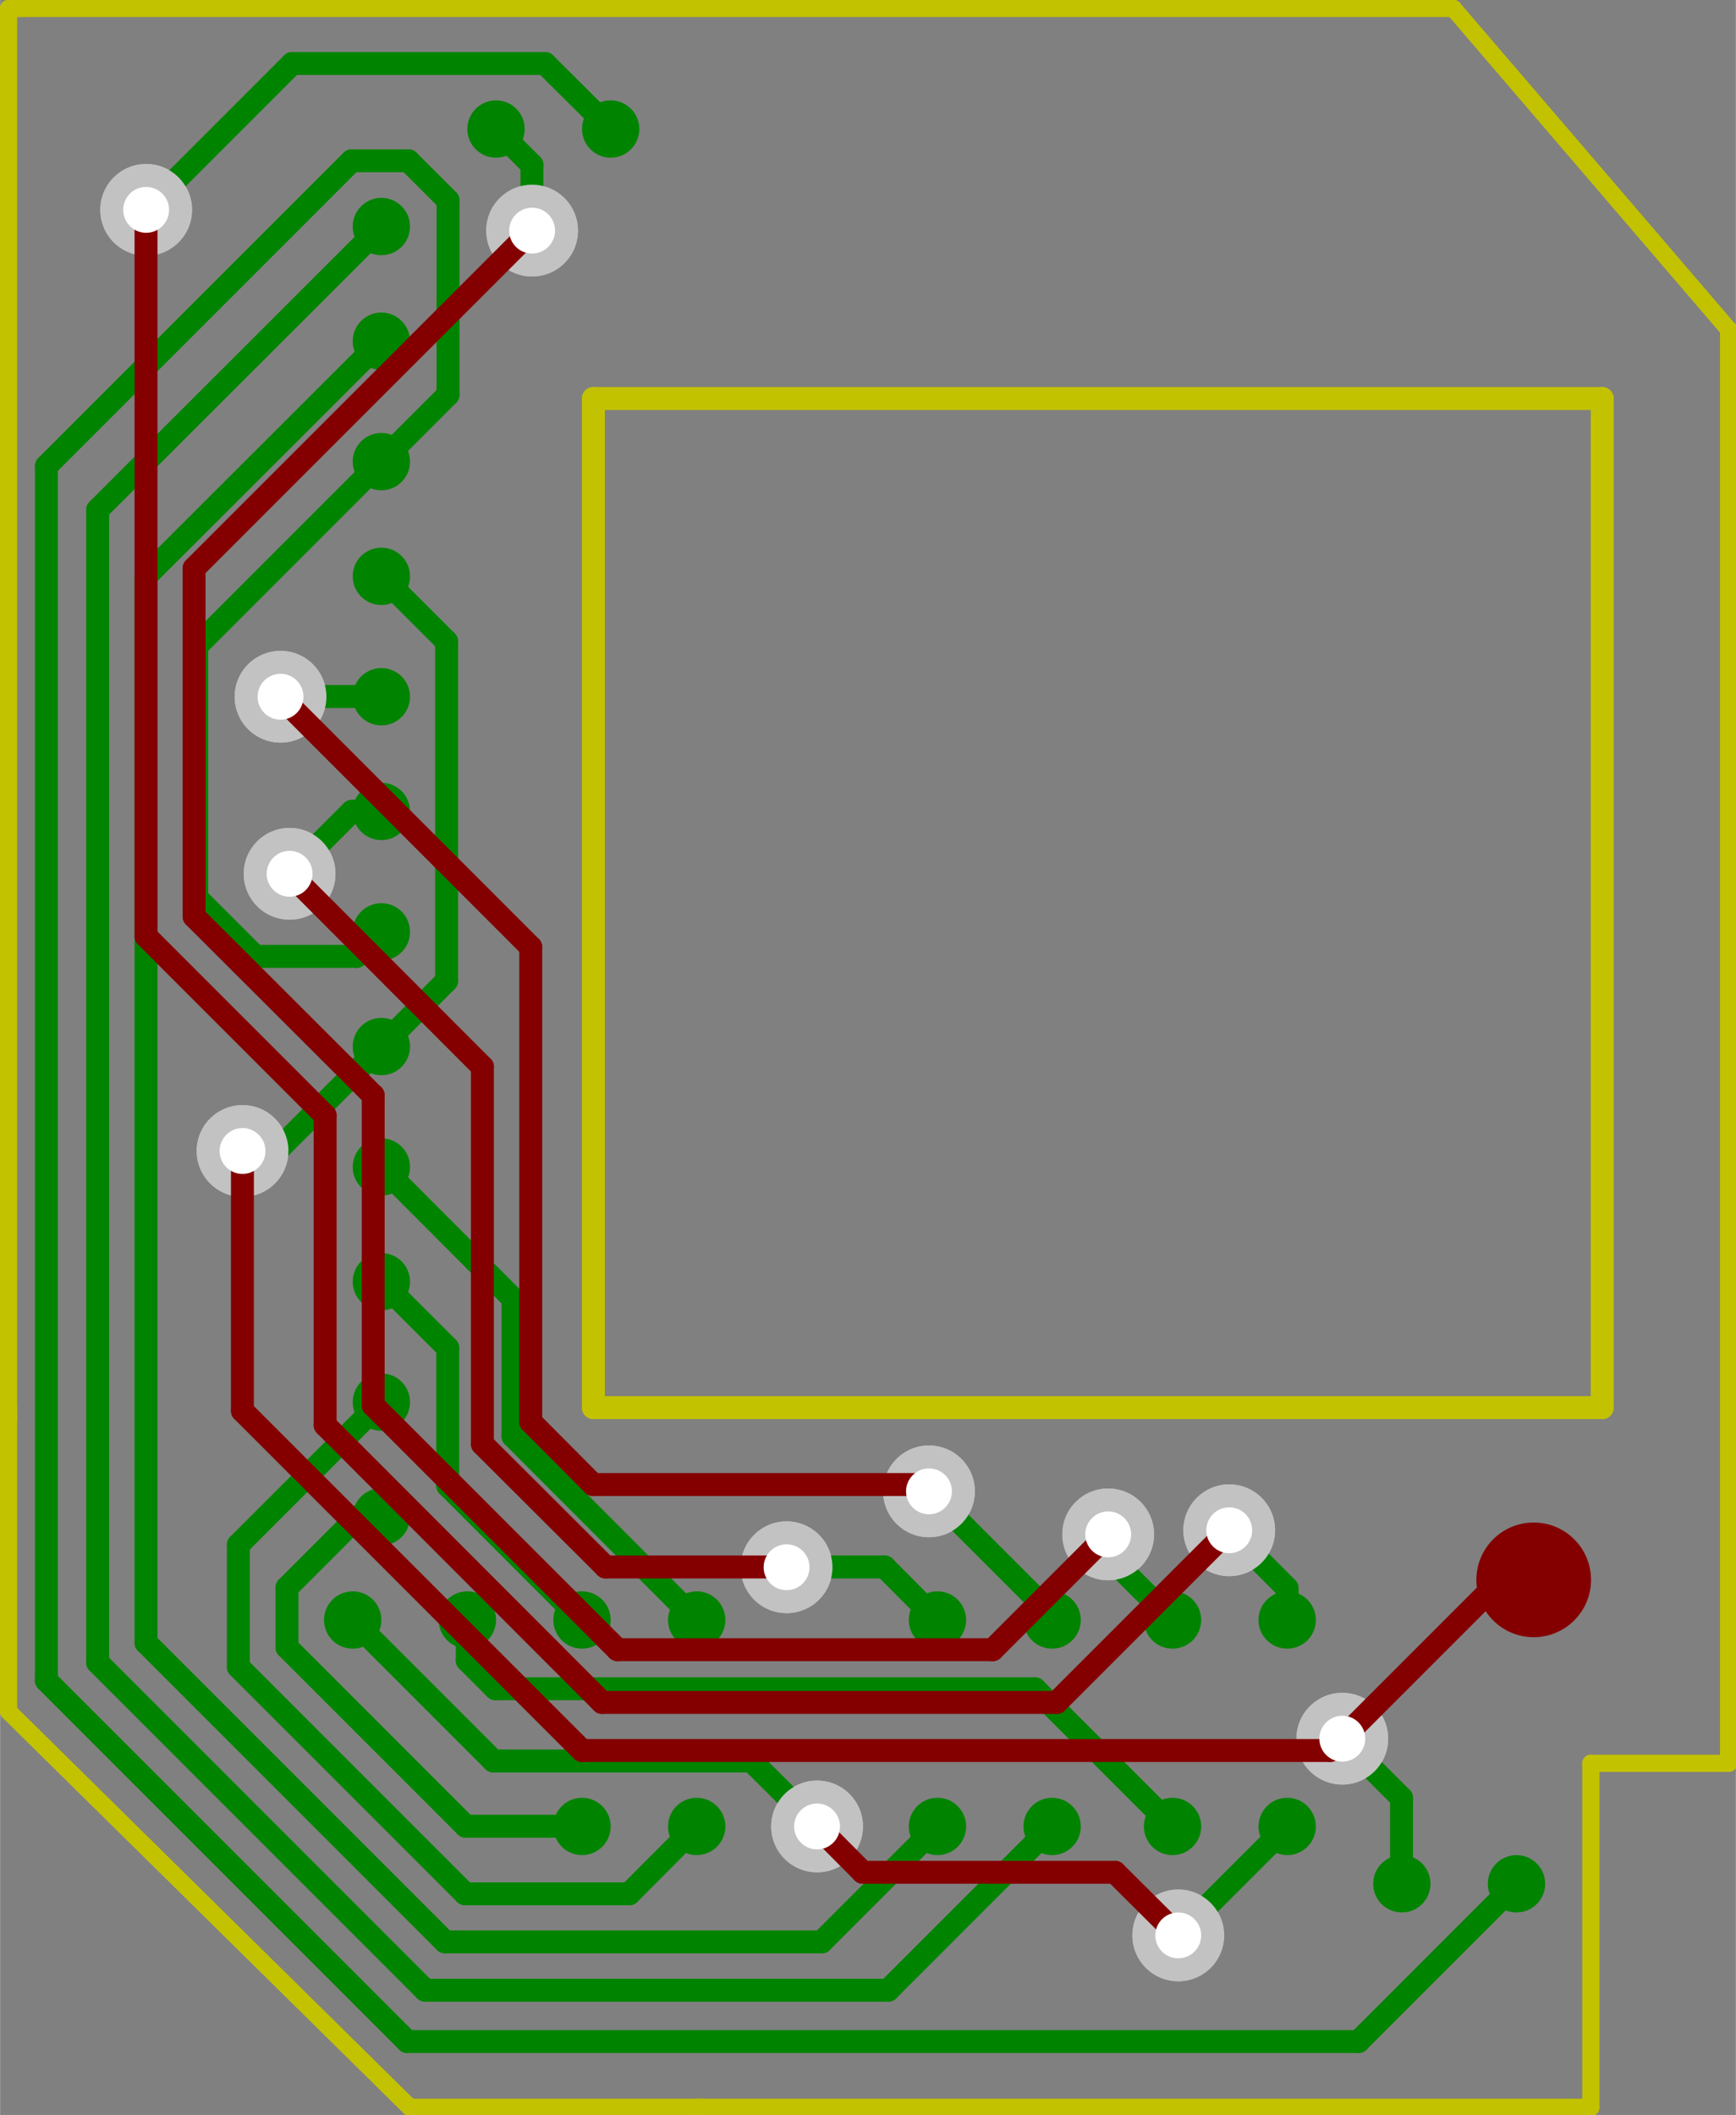 <?xml version="1.0" encoding="UTF-8" standalone="no"?>
<svg
   xmlns:dc="http://purl.org/dc/elements/1.1/"
   xmlns:cc="http://creativecommons.org/ns#"
   xmlns:rdf="http://www.w3.org/1999/02/22-rdf-syntax-ns#"
   xmlns:svg="http://www.w3.org/2000/svg"
   xmlns="http://www.w3.org/2000/svg"
   xmlns:sodipodi="http://sodipodi.sourceforge.net/DTD/sodipodi-0.dtd"
   xmlns:inkscape="http://www.inkscape.org/namespaces/inkscape"
   version="1.1"
   width="1.514cm"
   height="1.844cm"
   viewBox="0 0 5960 7260 "
   id="svg772"
   sodipodi:docname="gpumod-brd.svg"
   inkscape:version="0.92.2 2405546, 2018-03-11">
  <rect x="0" y="0" width="5960" height="7260" fill="#808080" stroke="none"/>
  <defs
     id="defs776" />
  <sodipodi:namedview
     pagecolor="#ffffff"
     bordercolor="#666666"
     borderopacity="1"
     objecttolerance="10"
     gridtolerance="10"
     guidetolerance="10"
     inkscape:pageopacity="0"
     inkscape:pageshadow="2"
     inkscape:window-width="656"
     inkscape:window-height="480"
     id="namedview774"
     showgrid="false"
     inkscape:zoom="3.386134"
     inkscape:cx="28.607999"
     inkscape:cy="34.848001"
     inkscape:window-x="0"
     inkscape:window-y="30"
     inkscape:window-maximized="0"
     inkscape:current-layer="svg772" />
  <title
     id="title2">SVG Picture created as gpumod-brd.svg date 2018/11/15 00:29:16 </title>
  <desc
     id="desc4">Picture generated by PCBNEW </desc>
  <g
     style="fill:#000000; fill-opacity:1;stroke:#000000; stroke-opacity:1; stroke-linecap:round; stroke-linejoin:round; "
     transform="translate(0 0) scale(1 1)"
     id="g6" />
  <g
     style="fill:#000000; fill-opacity:0.0;  stroke:#000000; stroke-width:-0; stroke-opacity:1;  stroke-linecap:round; stroke-linejoin:round;"
     id="g8" />
  <g
     style="fill:#008400; fill-opacity:0.0;  stroke:#008400; stroke-width:-0; stroke-opacity:1;  stroke-linecap:round; stroke-linejoin:round;"
     id="g10" />
  <g
     style="fill:#008400; fill-opacity:1.0;  stroke:#008400; stroke-width:0; stroke-opacity:1;  stroke-linecap:round; stroke-linejoin:round;"
     id="g14">
    <circle
       cx="1210.63"
       cy="5561.02"
       r="98.425"
       id="circle12" />
  </g>
  <g
     style="fill:#008400; fill-opacity:1.0;  stroke:#008400; stroke-width:39.37; stroke-opacity:1;  stroke-linecap:round; stroke-linejoin:round;"
     id="g16" />
  <g
     style="fill:#008400; fill-opacity:1.0;  stroke:#008400; stroke-width:0; stroke-opacity:1;  stroke-linecap:round; stroke-linejoin:round;"
     id="g20">
    <circle
       cx="1604.33"
       cy="5561.02"
       r="98.425"
       id="circle18" />
  </g>
  <g
     style="fill:#008400; fill-opacity:1.0;  stroke:#008400; stroke-width:39.37; stroke-opacity:1;  stroke-linecap:round; stroke-linejoin:round;"
     id="g22" />
  <g
     style="fill:#008400; fill-opacity:1.0;  stroke:#008400; stroke-width:0; stroke-opacity:1;  stroke-linecap:round; stroke-linejoin:round;"
     id="g26">
    <circle
       cx="3218.5"
       cy="5561.02"
       r="98.425"
       id="circle24" />
  </g>
  <g
     style="fill:#008400; fill-opacity:1.0;  stroke:#008400; stroke-width:39.37; stroke-opacity:1;  stroke-linecap:round; stroke-linejoin:round;"
     id="g28" />
  <g
     style="fill:#008400; fill-opacity:1.0;  stroke:#008400; stroke-width:0; stroke-opacity:1;  stroke-linecap:round; stroke-linejoin:round;"
     id="g32">
    <circle
       cx="4025.59"
       cy="6269.69"
       r="98.425"
       id="circle30" />
  </g>
  <g
     style="fill:#008400; fill-opacity:1.0;  stroke:#008400; stroke-width:39.37; stroke-opacity:1;  stroke-linecap:round; stroke-linejoin:round;"
     id="g34" />
  <g
     style="fill:#008400; fill-opacity:1.0;  stroke:#008400; stroke-width:0; stroke-opacity:1;  stroke-linecap:round; stroke-linejoin:round;"
     id="g38">
    <circle
       cx="1309.06"
       cy="2785.43"
       r="98.425"
       id="circle36" />
  </g>
  <g
     style="fill:#008400; fill-opacity:1.0;  stroke:#008400; stroke-width:39.37; stroke-opacity:1;  stroke-linecap:round; stroke-linejoin:round;"
     id="g40" />
  <g
     style="fill:#008400; fill-opacity:1.0;  stroke:#008400; stroke-width:0; stroke-opacity:1;  stroke-linecap:round; stroke-linejoin:round;"
     id="g44">
    <circle
       cx="3612.21"
       cy="5561.02"
       r="98.425"
       id="circle42" />
  </g>
  <g
     style="fill:#008400; fill-opacity:1.0;  stroke:#008400; stroke-width:39.37; stroke-opacity:1;  stroke-linecap:round; stroke-linejoin:round;"
     id="g46" />
  <g
     style="fill:#008400; fill-opacity:1.0;  stroke:#008400; stroke-width:0; stroke-opacity:1;  stroke-linecap:round; stroke-linejoin:round;"
     id="g50">
    <circle
       cx="1309.06"
       cy="2391.73"
       r="98.425"
       id="circle48" />
  </g>
  <g
     style="fill:#008400; fill-opacity:1.0;  stroke:#008400; stroke-width:39.37; stroke-opacity:1;  stroke-linecap:round; stroke-linejoin:round;"
     id="g52" />
  <g
     style="fill:#008400; fill-opacity:1.0;  stroke:#008400; stroke-width:0; stroke-opacity:1;  stroke-linecap:round; stroke-linejoin:round;"
     id="g56">
    <circle
       cx="4419.29"
       cy="6269.69"
       r="98.425"
       id="circle54" />
  </g>
  <g
     style="fill:#008400; fill-opacity:1.0;  stroke:#008400; stroke-width:39.37; stroke-opacity:1;  stroke-linecap:round; stroke-linejoin:round;"
     id="g58" />
  <g
     style="fill:#008400; fill-opacity:1.0;  stroke:#008400; stroke-width:0; stroke-opacity:1;  stroke-linecap:round; stroke-linejoin:round;"
     id="g62">
    <circle
       cx="3218.5"
       cy="6269.69"
       r="98.425"
       id="circle60" />
  </g>
  <g
     style="fill:#008400; fill-opacity:1.0;  stroke:#008400; stroke-width:39.37; stroke-opacity:1;  stroke-linecap:round; stroke-linejoin:round;"
     id="g64" />
  <g
     style="fill:#008400; fill-opacity:1.0;  stroke:#008400; stroke-width:0; stroke-opacity:1;  stroke-linecap:round; stroke-linejoin:round;"
     id="g68">
    <circle
       cx="1998.03"
       cy="6269.69"
       r="98.425"
       id="circle66" />
  </g>
  <g
     style="fill:#008400; fill-opacity:1.0;  stroke:#008400; stroke-width:39.37; stroke-opacity:1;  stroke-linecap:round; stroke-linejoin:round;"
     id="g70" />
  <g
     style="fill:#008400; fill-opacity:1.0;  stroke:#008400; stroke-width:0; stroke-opacity:1;  stroke-linecap:round; stroke-linejoin:round;"
     id="g74">
    <circle
       cx="1309.06"
       cy="1171.26"
       r="98.425"
       id="circle72" />
  </g>
  <g
     style="fill:#008400; fill-opacity:1.0;  stroke:#008400; stroke-width:39.37; stroke-opacity:1;  stroke-linecap:round; stroke-linejoin:round;"
     id="g76" />
  <g
     style="fill:#008400; fill-opacity:1.0;  stroke:#008400; stroke-width:0; stroke-opacity:1;  stroke-linecap:round; stroke-linejoin:round;"
     id="g80">
    <circle
       cx="1309.06"
       cy="5206.69"
       r="98.425"
       id="circle78" />
  </g>
  <g
     style="fill:#008400; fill-opacity:1.0;  stroke:#008400; stroke-width:39.37; stroke-opacity:1;  stroke-linecap:round; stroke-linejoin:round;"
     id="g82" />
  <g
     style="fill:#008400; fill-opacity:1.0;  stroke:#008400; stroke-width:0; stroke-opacity:1;  stroke-linecap:round; stroke-linejoin:round;"
     id="g86">
    <circle
       cx="3612.21"
       cy="6269.69"
       r="98.425"
       id="circle84" />
  </g>
  <g
     style="fill:#008400; fill-opacity:1.0;  stroke:#008400; stroke-width:39.37; stroke-opacity:1;  stroke-linecap:round; stroke-linejoin:round;"
     id="g88" />
  <g
     style="fill:#008400; fill-opacity:1.0;  stroke:#008400; stroke-width:0; stroke-opacity:1;  stroke-linecap:round; stroke-linejoin:round;"
     id="g92">
    <circle
       cx="1309.06"
       cy="777.559"
       r="98.425"
       id="circle90" />
  </g>
  <g
     style="fill:#008400; fill-opacity:1.0;  stroke:#008400; stroke-width:39.37; stroke-opacity:1;  stroke-linecap:round; stroke-linejoin:round;"
     id="g94" />
  <g
     style="fill:#008400; fill-opacity:1.0;  stroke:#008400; stroke-width:0; stroke-opacity:1;  stroke-linecap:round; stroke-linejoin:round;"
     id="g98">
    <circle
       cx="2391.73"
       cy="6269.69"
       r="98.425"
       id="circle96" />
  </g>
  <g
     style="fill:#008400; fill-opacity:1.0;  stroke:#008400; stroke-width:39.37; stroke-opacity:1;  stroke-linecap:round; stroke-linejoin:round;"
     id="g100" />
  <g
     style="fill:#008400; fill-opacity:1.0;  stroke:#008400; stroke-width:0; stroke-opacity:1;  stroke-linecap:round; stroke-linejoin:round;"
     id="g104">
    <circle
       cx="1309.06"
       cy="4812.99"
       r="98.425"
       id="circle102" />
  </g>
  <g
     style="fill:#008400; fill-opacity:1.0;  stroke:#008400; stroke-width:39.37; stroke-opacity:1;  stroke-linecap:round; stroke-linejoin:round;"
     id="g106" />
  <g
     style="fill:#008400; fill-opacity:1.0;  stroke:#008400; stroke-width:0; stroke-opacity:1;  stroke-linecap:round; stroke-linejoin:round;"
     id="g110">
    <circle
       cx="4025.59"
       cy="5561.02"
       r="98.425"
       id="circle108" />
  </g>
  <g
     style="fill:#008400; fill-opacity:1.0;  stroke:#008400; stroke-width:39.37; stroke-opacity:1;  stroke-linecap:round; stroke-linejoin:round;"
     id="g112" />
  <g
     style="fill:#008400; fill-opacity:1.0;  stroke:#008400; stroke-width:0; stroke-opacity:1;  stroke-linecap:round; stroke-linejoin:round;"
     id="g116">
    <circle
       cx="1998.03"
       cy="5561.02"
       r="98.425"
       id="circle114" />
  </g>
  <g
     style="fill:#008400; fill-opacity:1.0;  stroke:#008400; stroke-width:39.37; stroke-opacity:1;  stroke-linecap:round; stroke-linejoin:round;"
     id="g118" />
  <g
     style="fill:#008400; fill-opacity:1.0;  stroke:#008400; stroke-width:0; stroke-opacity:1;  stroke-linecap:round; stroke-linejoin:round;"
     id="g122">
    <circle
       cx="1702.76"
       cy="442.914"
       r="98.425"
       id="circle120" />
  </g>
  <g
     style="fill:#008400; fill-opacity:1.0;  stroke:#008400; stroke-width:39.37; stroke-opacity:1;  stroke-linecap:round; stroke-linejoin:round;"
     id="g124" />
  <g
     style="fill:#008400; fill-opacity:1.0;  stroke:#008400; stroke-width:0; stroke-opacity:1;  stroke-linecap:round; stroke-linejoin:round;"
     id="g128">
    <circle
       cx="1309.06"
       cy="4399.61"
       r="98.425"
       id="circle126" />
  </g>
  <g
     style="fill:#008400; fill-opacity:1.0;  stroke:#008400; stroke-width:39.37; stroke-opacity:1;  stroke-linecap:round; stroke-linejoin:round;"
     id="g130" />
  <g
     style="fill:#008400; fill-opacity:1.0;  stroke:#008400; stroke-width:0; stroke-opacity:1;  stroke-linecap:round; stroke-linejoin:round;"
     id="g134">
    <circle
       cx="4419.29"
       cy="5561.02"
       r="98.425"
       id="circle132" />
  </g>
  <g
     style="fill:#008400; fill-opacity:1.0;  stroke:#008400; stroke-width:39.37; stroke-opacity:1;  stroke-linecap:round; stroke-linejoin:round;"
     id="g136" />
  <g
     style="fill:#008400; fill-opacity:1.0;  stroke:#008400; stroke-width:0; stroke-opacity:1;  stroke-linecap:round; stroke-linejoin:round;"
     id="g140">
    <circle
       cx="2391.73"
       cy="5561.02"
       r="98.425"
       id="circle138" />
  </g>
  <g
     style="fill:#008400; fill-opacity:1.0;  stroke:#008400; stroke-width:39.37; stroke-opacity:1;  stroke-linecap:round; stroke-linejoin:round;"
     id="g142" />
  <g
     style="fill:#008400; fill-opacity:1.0;  stroke:#008400; stroke-width:0; stroke-opacity:1;  stroke-linecap:round; stroke-linejoin:round;"
     id="g146">
    <circle
       cx="2096.46"
       cy="442.914"
       r="98.425"
       id="circle144" />
  </g>
  <g
     style="fill:#008400; fill-opacity:1.0;  stroke:#008400; stroke-width:39.37; stroke-opacity:1;  stroke-linecap:round; stroke-linejoin:round;"
     id="g148" />
  <g
     style="fill:#008400; fill-opacity:1.0;  stroke:#008400; stroke-width:0; stroke-opacity:1;  stroke-linecap:round; stroke-linejoin:round;"
     id="g152">
    <circle
       cx="1309.06"
       cy="4005.91"
       r="98.425"
       id="circle150" />
  </g>
  <g
     style="fill:#008400; fill-opacity:1.0;  stroke:#008400; stroke-width:39.37; stroke-opacity:1;  stroke-linecap:round; stroke-linejoin:round;"
     id="g154" />
  <g
     style="fill:#008400; fill-opacity:1.0;  stroke:#008400; stroke-width:0; stroke-opacity:1;  stroke-linecap:round; stroke-linejoin:round;"
     id="g158">
    <circle
       cx="4812.99"
       cy="6466.54"
       r="98.425"
       id="circle156" />
  </g>
  <g
     style="fill:#008400; fill-opacity:1.0;  stroke:#008400; stroke-width:39.37; stroke-opacity:1;  stroke-linecap:round; stroke-linejoin:round;"
     id="g160" />
  <g
     style="fill:#008400; fill-opacity:1.0;  stroke:#008400; stroke-width:0; stroke-opacity:1;  stroke-linecap:round; stroke-linejoin:round;"
     id="g164">
    <circle
       cx="5206.69"
       cy="6466.54"
       r="98.425"
       id="circle162" />
  </g>
  <g
     style="fill:#008400; fill-opacity:1.0;  stroke:#008400; stroke-width:39.37; stroke-opacity:1;  stroke-linecap:round; stroke-linejoin:round;"
     id="g166" />
  <g
     style="fill:#008400; fill-opacity:1.0;  stroke:#008400; stroke-width:0; stroke-opacity:1;  stroke-linecap:round; stroke-linejoin:round;"
     id="g170">
    <circle
       cx="1309.06"
       cy="1978.35"
       r="98.425"
       id="circle168" />
  </g>
  <g
     style="fill:#008400; fill-opacity:1.0;  stroke:#008400; stroke-width:39.37; stroke-opacity:1;  stroke-linecap:round; stroke-linejoin:round;"
     id="g172" />
  <g
     style="fill:#008400; fill-opacity:1.0;  stroke:#008400; stroke-width:0; stroke-opacity:1;  stroke-linecap:round; stroke-linejoin:round;"
     id="g176">
    <circle
       cx="1309.06"
       cy="1584.65"
       r="98.425"
       id="circle174" />
  </g>
  <g
     style="fill:#008400; fill-opacity:1.0;  stroke:#008400; stroke-width:39.37; stroke-opacity:1;  stroke-linecap:round; stroke-linejoin:round;"
     id="g178" />
  <g
     style="fill:#008400; fill-opacity:1.0;  stroke:#008400; stroke-width:0; stroke-opacity:1;  stroke-linecap:round; stroke-linejoin:round;"
     id="g182">
    <circle
       cx="1309.06"
       cy="3198.82"
       r="98.425"
       id="circle180" />
  </g>
  <g
     style="fill:#008400; fill-opacity:1.0;  stroke:#008400; stroke-width:39.37; stroke-opacity:1;  stroke-linecap:round; stroke-linejoin:round;"
     id="g184" />
  <g
     style="fill:#008400; fill-opacity:1.0;  stroke:#008400; stroke-width:0; stroke-opacity:1;  stroke-linecap:round; stroke-linejoin:round;"
     id="g188">
    <circle
       cx="1309.06"
       cy="3592.52"
       r="98.425"
       id="circle186" />
  </g>
  <g
     style="fill:#008400; fill-opacity:1.0;  stroke:#008400; stroke-width:39.37; stroke-opacity:1;  stroke-linecap:round; stroke-linejoin:round;"
     id="g190" />
  <g
     style="fill:#C2C2C2; fill-opacity:1.0;  stroke:#C2C2C2; stroke-width:39.37; stroke-opacity:1;  stroke-linecap:round; stroke-linejoin:round;"
     id="g192" />
  <g
     style="fill:#C2C2C2; fill-opacity:1.0;  stroke:#C2C2C2; stroke-width:0; stroke-opacity:1;  stroke-linecap:round; stroke-linejoin:round;"
     id="g196">
    <circle
       cx="2700.43"
       cy="5379.96"
       r="157.48"
       id="circle194" />
  </g>
  <g
     style="fill:#C2C2C2; fill-opacity:1.0;  stroke:#C2C2C2; stroke-width:39.37; stroke-opacity:1;  stroke-linecap:round; stroke-linejoin:round;"
     id="g198" />
  <g
     style="fill:#C2C2C2; fill-opacity:1.0;  stroke:#C2C2C2; stroke-width:0; stroke-opacity:1;  stroke-linecap:round; stroke-linejoin:round;"
     id="g202">
    <circle
       cx="994.016"
       cy="2999.49"
       r="157.48"
       id="circle200" />
  </g>
  <g
     style="fill:#C2C2C2; fill-opacity:1.0;  stroke:#C2C2C2; stroke-width:39.37; stroke-opacity:1;  stroke-linecap:round; stroke-linejoin:round;"
     id="g204" />
  <g
     style="fill:#C2C2C2; fill-opacity:1.0;  stroke:#C2C2C2; stroke-width:0; stroke-opacity:1;  stroke-linecap:round; stroke-linejoin:round;"
     id="g208">
    <circle
       cx="3189.37"
       cy="5119.41"
       r="157.48"
       id="circle206" />
  </g>
  <g
     style="fill:#C2C2C2; fill-opacity:1.0;  stroke:#C2C2C2; stroke-width:39.37; stroke-opacity:1;  stroke-linecap:round; stroke-linejoin:round;"
     id="g210" />
  <g
     style="fill:#C2C2C2; fill-opacity:1.0;  stroke:#C2C2C2; stroke-width:0; stroke-opacity:1;  stroke-linecap:round; stroke-linejoin:round;"
     id="g214">
    <circle
       cx="962.835"
       cy="2391.73"
       r="157.48"
       id="circle212" />
  </g>
  <g
     style="fill:#C2C2C2; fill-opacity:1.0;  stroke:#C2C2C2; stroke-width:39.37; stroke-opacity:1;  stroke-linecap:round; stroke-linejoin:round;"
     id="g216" />
  <g
     style="fill:#C2C2C2; fill-opacity:1.0;  stroke:#C2C2C2; stroke-width:0; stroke-opacity:1;  stroke-linecap:round; stroke-linejoin:round;"
     id="g220">
    <circle
       cx="2805.12"
       cy="6269.69"
       r="157.48"
       id="circle218" />
  </g>
  <g
     style="fill:#C2C2C2; fill-opacity:1.0;  stroke:#C2C2C2; stroke-width:39.37; stroke-opacity:1;  stroke-linecap:round; stroke-linejoin:round;"
     id="g222" />
  <g
     style="fill:#C2C2C2; fill-opacity:1.0;  stroke:#C2C2C2; stroke-width:0; stroke-opacity:1;  stroke-linecap:round; stroke-linejoin:round;"
     id="g226">
    <circle
       cx="4045.28"
       cy="6643.7"
       r="157.48"
       id="circle224" />
  </g>
  <g
     style="fill:#C2C2C2; fill-opacity:1.0;  stroke:#C2C2C2; stroke-width:39.37; stroke-opacity:1;  stroke-linecap:round; stroke-linejoin:round;"
     id="g228" />
  <g
     style="fill:#C2C2C2; fill-opacity:1.0;  stroke:#C2C2C2; stroke-width:0; stroke-opacity:1;  stroke-linecap:round; stroke-linejoin:round;"
     id="g232">
    <circle
       cx="3804.69"
       cy="5267.09"
       r="157.48"
       id="circle230" />
  </g>
  <g
     style="fill:#C2C2C2; fill-opacity:1.0;  stroke:#C2C2C2; stroke-width:39.37; stroke-opacity:1;  stroke-linecap:round; stroke-linejoin:round;"
     id="g234" />
  <g
     style="fill:#C2C2C2; fill-opacity:1.0;  stroke:#C2C2C2; stroke-width:0; stroke-opacity:1;  stroke-linecap:round; stroke-linejoin:round;"
     id="g238">
    <circle
       cx="1826.65"
       cy="791.654"
       r="157.48"
       id="circle236" />
  </g>
  <g
     style="fill:#C2C2C2; fill-opacity:1.0;  stroke:#C2C2C2; stroke-width:39.37; stroke-opacity:1;  stroke-linecap:round; stroke-linejoin:round;"
     id="g240" />
  <g
     style="fill:#C2C2C2; fill-opacity:1.0;  stroke:#C2C2C2; stroke-width:0; stroke-opacity:1;  stroke-linecap:round; stroke-linejoin:round;"
     id="g244">
    <circle
       cx="4220.28"
       cy="5252.99"
       r="157.48"
       id="circle242" />
  </g>
  <g
     style="fill:#C2C2C2; fill-opacity:1.0;  stroke:#C2C2C2; stroke-width:39.37; stroke-opacity:1;  stroke-linecap:round; stroke-linejoin:round;"
     id="g246" />
  <g
     style="fill:#C2C2C2; fill-opacity:1.0;  stroke:#C2C2C2; stroke-width:0; stroke-opacity:1;  stroke-linecap:round; stroke-linejoin:round;"
     id="g250">
    <circle
       cx="501.457"
       cy="720.433"
       r="157.48"
       id="circle248" />
  </g>
  <g
     style="fill:#C2C2C2; fill-opacity:1.0;  stroke:#C2C2C2; stroke-width:39.37; stroke-opacity:1;  stroke-linecap:round; stroke-linejoin:round;"
     id="g252" />
  <g
     style="fill:#C2C2C2; fill-opacity:1.0;  stroke:#C2C2C2; stroke-width:0; stroke-opacity:1;  stroke-linecap:round; stroke-linejoin:round;"
     id="g256">
    <circle
       cx="4608.58"
       cy="5968.46"
       r="157.48"
       id="circle254" />
  </g>
  <g
     style="fill:#C2C2C2; fill-opacity:1.0;  stroke:#C2C2C2; stroke-width:39.37; stroke-opacity:1;  stroke-linecap:round; stroke-linejoin:round;"
     id="g258" />
  <g
     style="fill:#C2C2C2; fill-opacity:1.0;  stroke:#C2C2C2; stroke-width:0; stroke-opacity:1;  stroke-linecap:round; stroke-linejoin:round;"
     id="g262">
    <circle
       cx="832.402"
       cy="3951.02"
       r="157.48"
       id="circle260" />
  </g>
  <g
     style="fill:#C2C2C2; fill-opacity:1.0;  stroke:#C2C2C2; stroke-width:39.37; stroke-opacity:1;  stroke-linecap:round; stroke-linejoin:round;"
     id="g264" />
  <g
     style="fill:#008400; fill-opacity:1.0;  stroke:#008400; stroke-width:39.37; stroke-opacity:1;  stroke-linecap:round; stroke-linejoin:round;"
     id="g266" />
  <g
     style="fill:#008400; fill-opacity:1.0;  stroke:#008400; stroke-width:78.74; stroke-opacity:1;  stroke-linecap:round; stroke-linejoin:round;"
     id="g268" />
  <g
     style="fill:#008400; fill-opacity:0.0;  stroke:#008400; stroke-width:78.74; stroke-opacity:1;  stroke-linecap:round; stroke-linejoin:round;"
     id="g412">
    <path
       d="M1309 2785 L1208 2785 "
       id="path270" />
    <path
       d="M1208 2785 L994 2999 "
       id="path272" />
    <path
       d="M3218 5561 L3037 5379 "
       id="path274" />
    <path
       d="M3037 5379 L2700 5379 "
       id="path276" />
    <path
       d="M1604 5700 L1701 5797 "
       id="path278" />
    <path
       d="M1604 5561 L1604 5700 "
       id="path280" />
    <path
       d="M3553 5797 L4025 6269 "
       id="path282" />
    <path
       d="M1701 5797 L3553 5797 "
       id="path284" />
    <path
       d="M1309 2391 L962 2391 "
       id="path286" />
    <path
       d="M3612 5561 L3612 5542 "
       id="path288" />
    <path
       d="M3612 5542 L3189 5119 "
       id="path290" />
    <path
       d="M1210 5561 L1694 6045 "
       id="path292" />
    <path
       d="M2580 6045 L2805 6269 "
       id="path294" />
    <path
       d="M1694 6045 L2580 6045 "
       id="path296" />
    <path
       d="M4045 6643 L4419 6269 "
       id="path298" />
    <path
       d="M3218 6269 L2821 6666 "
       id="path300" />
    <path
       d="M2821 6666 L1528 6666 "
       id="path302" />
    <path
       d="M1528 6666 L501 5639 "
       id="path304" />
    <path
       d="M501 5639 L501 1978 "
       id="path306" />
    <path
       d="M501 1978 L1309 1171 "
       id="path308" />
    <path
       d="M1309 5206 L1229 5206 "
       id="path310" />
    <path
       d="M1229 5206 L985 5450 "
       id="path312" />
    <path
       d="M985 5450 L985 5655 "
       id="path314" />
    <path
       d="M985 5655 L1599 6269 "
       id="path316" />
    <path
       d="M1599 6269 L1998 6269 "
       id="path318" />
    <path
       d="M3612 6269 L3049 6832 "
       id="path320" />
    <path
       d="M3049 6832 L1460 6832 "
       id="path322" />
    <path
       d="M1460 6832 L335 5707 "
       id="path324" />
    <path
       d="M335 5707 L335 1750 "
       id="path326" />
    <path
       d="M335 1750 L1309 777 "
       id="path328" />
    <path
       d="M1309 4812 L818 5303 "
       id="path330" />
    <path
       d="M818 5303 L818 5722 "
       id="path332" />
    <path
       d="M818 5722 L1597 6501 "
       id="path334" />
    <path
       d="M1597 6501 L2160 6501 "
       id="path336" />
    <path
       d="M2160 6501 L2391 6269 "
       id="path338" />
    <path
       d="M1702 442 L1826 566 "
       id="path340" />
    <path
       d="M1826 566 L1826 791 "
       id="path342" />
    <path
       d="M4025 5561 L3804 5340 "
       id="path344" />
    <path
       d="M3804 5340 L3804 5267 "
       id="path346" />
    <path
       d="M1309 4399 L1537 4627 "
       id="path348" />
    <path
       d="M1537 4627 L1537 5100 "
       id="path350" />
    <path
       d="M1537 5100 L1998 5561 "
       id="path352" />
    <path
       d="M2096 442 L1871 218 "
       id="path354" />
    <path
       d="M1871 218 L1003 218 "
       id="path356" />
    <path
       d="M1003 218 L501 720 "
       id="path358" />
    <path
       d="M4419 5561 L4419 5452 "
       id="path360" />
    <path
       d="M4419 5452 L4220 5252 "
       id="path362" />
    <path
       d="M1309 4005 L1761 4458 "
       id="path364" />
    <path
       d="M1761 4458 L1761 4930 "
       id="path366" />
    <path
       d="M1761 4930 L2391 5561 "
       id="path368" />
    <path
       d="M1309 3592 L950 3951 "
       id="path370" />
    <path
       d="M950 3951 L832 3951 "
       id="path372" />
    <path
       d="M4812 6172 L4608 5968 "
       id="path374" />
    <path
       d="M1309 1978 L1533 2202 "
       id="path376" />
    <path
       d="M1533 2202 L1533 3367 "
       id="path378" />
    <path
       d="M1533 3367 L1309 3592 "
       id="path380" />
    <path
       d="M4812 6172 L4812 6466 "
       id="path382" />
    <path
       d="M1309 3198 L1224 3283 "
       id="path384" />
    <path
       d="M1224 3283 L876 3283 "
       id="path386" />
    <path
       d="M876 3283 L675 3082 "
       id="path388" />
    <path
       d="M675 3082 L675 2218 "
       id="path390" />
    <path
       d="M675 2218 L1309 1584 "
       id="path392" />
    <path
       d="M4664 7008 L5206 6466 "
       id="path394" />
    <path
       d="M1398 7008 L4664 7008 "
       id="path396" />
    <path
       d="M159 5769 L1398 7008 "
       id="path398" />
    <path
       d="M1538 1355 L1538 688 "
       id="path400" />
    <path
       d="M1538 688 L1402 552 "
       id="path402" />
    <path
       d="M1402 552 L1207 552 "
       id="path404" />
    <path
       d="M1309 1584 L1538 1355 "
       id="path406" />
    <path
       d="M1207 552 L159 1600 "
       id="path408" />
    <path
       d="M159 1600 L159 5769 "
       id="path410" />
  </g>
  <g
     style="fill:#FFFFFF; fill-opacity:0.0;  stroke:#FFFFFF; stroke-width:78.74; stroke-opacity:1;  stroke-linecap:round; stroke-linejoin:round;"
     id="g414" />
  <g
     style="fill:#FFFFFF; fill-opacity:1.0;  stroke:#FFFFFF; stroke-width:0; stroke-opacity:1;  stroke-linecap:round; stroke-linejoin:round;"
     id="g418">
    <circle
       cx="2700.43"
       cy="5379.96"
       r="78.74"
       id="circle416" />
  </g>
  <g
     style="fill:#FFFFFF; fill-opacity:1.0;  stroke:#FFFFFF; stroke-width:39.37; stroke-opacity:1;  stroke-linecap:round; stroke-linejoin:round;"
     id="g420" />
  <g
     style="fill:#FFFFFF; fill-opacity:1.0;  stroke:#FFFFFF; stroke-width:0; stroke-opacity:1;  stroke-linecap:round; stroke-linejoin:round;"
     id="g424">
    <circle
       cx="994.016"
       cy="2999.49"
       r="78.74"
       id="circle422" />
  </g>
  <g
     style="fill:#FFFFFF; fill-opacity:1.0;  stroke:#FFFFFF; stroke-width:39.37; stroke-opacity:1;  stroke-linecap:round; stroke-linejoin:round;"
     id="g426" />
  <g
     style="fill:#FFFFFF; fill-opacity:1.0;  stroke:#FFFFFF; stroke-width:0; stroke-opacity:1;  stroke-linecap:round; stroke-linejoin:round;"
     id="g430">
    <circle
       cx="3189.37"
       cy="5119.41"
       r="78.74"
       id="circle428" />
  </g>
  <g
     style="fill:#FFFFFF; fill-opacity:1.0;  stroke:#FFFFFF; stroke-width:39.37; stroke-opacity:1;  stroke-linecap:round; stroke-linejoin:round;"
     id="g432" />
  <g
     style="fill:#FFFFFF; fill-opacity:1.0;  stroke:#FFFFFF; stroke-width:0; stroke-opacity:1;  stroke-linecap:round; stroke-linejoin:round;"
     id="g436">
    <circle
       cx="962.835"
       cy="2391.73"
       r="78.74"
       id="circle434" />
  </g>
  <g
     style="fill:#FFFFFF; fill-opacity:1.0;  stroke:#FFFFFF; stroke-width:39.37; stroke-opacity:1;  stroke-linecap:round; stroke-linejoin:round;"
     id="g438" />
  <g
     style="fill:#FFFFFF; fill-opacity:1.0;  stroke:#FFFFFF; stroke-width:0; stroke-opacity:1;  stroke-linecap:round; stroke-linejoin:round;"
     id="g442">
    <circle
       cx="2805.12"
       cy="6269.69"
       r="78.74"
       id="circle440" />
  </g>
  <g
     style="fill:#FFFFFF; fill-opacity:1.0;  stroke:#FFFFFF; stroke-width:39.37; stroke-opacity:1;  stroke-linecap:round; stroke-linejoin:round;"
     id="g444" />
  <g
     style="fill:#FFFFFF; fill-opacity:1.0;  stroke:#FFFFFF; stroke-width:0; stroke-opacity:1;  stroke-linecap:round; stroke-linejoin:round;"
     id="g448">
    <circle
       cx="4045.28"
       cy="6643.7"
       r="78.74"
       id="circle446" />
  </g>
  <g
     style="fill:#FFFFFF; fill-opacity:1.0;  stroke:#FFFFFF; stroke-width:39.37; stroke-opacity:1;  stroke-linecap:round; stroke-linejoin:round;"
     id="g450" />
  <g
     style="fill:#FFFFFF; fill-opacity:1.0;  stroke:#FFFFFF; stroke-width:0; stroke-opacity:1;  stroke-linecap:round; stroke-linejoin:round;"
     id="g454">
    <circle
       cx="3804.69"
       cy="5267.09"
       r="78.74"
       id="circle452" />
  </g>
  <g
     style="fill:#FFFFFF; fill-opacity:1.0;  stroke:#FFFFFF; stroke-width:39.37; stroke-opacity:1;  stroke-linecap:round; stroke-linejoin:round;"
     id="g456" />
  <g
     style="fill:#FFFFFF; fill-opacity:1.0;  stroke:#FFFFFF; stroke-width:0; stroke-opacity:1;  stroke-linecap:round; stroke-linejoin:round;"
     id="g460">
    <circle
       cx="1826.65"
       cy="791.654"
       r="78.74"
       id="circle458" />
  </g>
  <g
     style="fill:#FFFFFF; fill-opacity:1.0;  stroke:#FFFFFF; stroke-width:39.37; stroke-opacity:1;  stroke-linecap:round; stroke-linejoin:round;"
     id="g462" />
  <g
     style="fill:#FFFFFF; fill-opacity:1.0;  stroke:#FFFFFF; stroke-width:0; stroke-opacity:1;  stroke-linecap:round; stroke-linejoin:round;"
     id="g466">
    <circle
       cx="4220.28"
       cy="5252.99"
       r="78.74"
       id="circle464" />
  </g>
  <g
     style="fill:#FFFFFF; fill-opacity:1.0;  stroke:#FFFFFF; stroke-width:39.37; stroke-opacity:1;  stroke-linecap:round; stroke-linejoin:round;"
     id="g468" />
  <g
     style="fill:#FFFFFF; fill-opacity:1.0;  stroke:#FFFFFF; stroke-width:0; stroke-opacity:1;  stroke-linecap:round; stroke-linejoin:round;"
     id="g472">
    <circle
       cx="501.457"
       cy="720.433"
       r="78.74"
       id="circle470" />
  </g>
  <g
     style="fill:#FFFFFF; fill-opacity:1.0;  stroke:#FFFFFF; stroke-width:39.37; stroke-opacity:1;  stroke-linecap:round; stroke-linejoin:round;"
     id="g474" />
  <g
     style="fill:#FFFFFF; fill-opacity:1.0;  stroke:#FFFFFF; stroke-width:0; stroke-opacity:1;  stroke-linecap:round; stroke-linejoin:round;"
     id="g478">
    <circle
       cx="4608.58"
       cy="5968.46"
       r="78.74"
       id="circle476" />
  </g>
  <g
     style="fill:#FFFFFF; fill-opacity:1.0;  stroke:#FFFFFF; stroke-width:39.37; stroke-opacity:1;  stroke-linecap:round; stroke-linejoin:round;"
     id="g480" />
  <g
     style="fill:#FFFFFF; fill-opacity:1.0;  stroke:#FFFFFF; stroke-width:0; stroke-opacity:1;  stroke-linecap:round; stroke-linejoin:round;"
     id="g484">
    <circle
       cx="832.402"
       cy="3951.02"
       r="78.74"
       id="circle482" />
  </g>
  <g
     style="fill:#FFFFFF; fill-opacity:1.0;  stroke:#FFFFFF; stroke-width:39.37; stroke-opacity:1;  stroke-linecap:round; stroke-linejoin:round;"
     id="g486" />
  <g
     style="fill:#000000; fill-opacity:1.0;  stroke:#000000; stroke-width:39.37; stroke-opacity:1;  stroke-linecap:round; stroke-linejoin:round;"
     id="g488" />
  <g
     style="fill:#840000; fill-opacity:1.0;  stroke:#840000; stroke-width:39.37; stroke-opacity:1;  stroke-linecap:round; stroke-linejoin:round;"
     id="g490" />
  <g
     style="fill:#840000; fill-opacity:1.0;  stroke:#840000; stroke-width:0; stroke-opacity:1;  stroke-linecap:round; stroke-linejoin:round;"
     id="g494">
    <circle
       cx="5265.75"
       cy="5423.23"
       r="196.85"
       id="circle492" />
  </g>
  <g
     style="fill:#840000; fill-opacity:1.0;  stroke:#840000; stroke-width:39.37; stroke-opacity:1;  stroke-linecap:round; stroke-linejoin:round;"
     id="g496" />
  <g
     style="fill:#C2C2C2; fill-opacity:1.0;  stroke:#C2C2C2; stroke-width:39.37; stroke-opacity:1;  stroke-linecap:round; stroke-linejoin:round;"
     id="g498" />
  <g
     style="fill:#C2C2C2; fill-opacity:1.0;  stroke:#C2C2C2; stroke-width:0; stroke-opacity:1;  stroke-linecap:round; stroke-linejoin:round;"
     id="g502">
    <circle
       cx="2700.43"
       cy="5379.96"
       r="157.48"
       id="circle500" />
  </g>
  <g
     style="fill:#C2C2C2; fill-opacity:1.0;  stroke:#C2C2C2; stroke-width:39.37; stroke-opacity:1;  stroke-linecap:round; stroke-linejoin:round;"
     id="g504" />
  <g
     style="fill:#C2C2C2; fill-opacity:1.0;  stroke:#C2C2C2; stroke-width:0; stroke-opacity:1;  stroke-linecap:round; stroke-linejoin:round;"
     id="g508">
    <circle
       cx="994.016"
       cy="2999.49"
       r="157.48"
       id="circle506" />
  </g>
  <g
     style="fill:#C2C2C2; fill-opacity:1.0;  stroke:#C2C2C2; stroke-width:39.37; stroke-opacity:1;  stroke-linecap:round; stroke-linejoin:round;"
     id="g510" />
  <g
     style="fill:#C2C2C2; fill-opacity:1.0;  stroke:#C2C2C2; stroke-width:0; stroke-opacity:1;  stroke-linecap:round; stroke-linejoin:round;"
     id="g514">
    <circle
       cx="3189.37"
       cy="5119.41"
       r="157.48"
       id="circle512" />
  </g>
  <g
     style="fill:#C2C2C2; fill-opacity:1.0;  stroke:#C2C2C2; stroke-width:39.37; stroke-opacity:1;  stroke-linecap:round; stroke-linejoin:round;"
     id="g516" />
  <g
     style="fill:#C2C2C2; fill-opacity:1.0;  stroke:#C2C2C2; stroke-width:0; stroke-opacity:1;  stroke-linecap:round; stroke-linejoin:round;"
     id="g520">
    <circle
       cx="962.835"
       cy="2391.73"
       r="157.48"
       id="circle518" />
  </g>
  <g
     style="fill:#C2C2C2; fill-opacity:1.0;  stroke:#C2C2C2; stroke-width:39.37; stroke-opacity:1;  stroke-linecap:round; stroke-linejoin:round;"
     id="g522" />
  <g
     style="fill:#C2C2C2; fill-opacity:1.0;  stroke:#C2C2C2; stroke-width:0; stroke-opacity:1;  stroke-linecap:round; stroke-linejoin:round;"
     id="g526">
    <circle
       cx="2805.12"
       cy="6269.69"
       r="157.48"
       id="circle524" />
  </g>
  <g
     style="fill:#C2C2C2; fill-opacity:1.0;  stroke:#C2C2C2; stroke-width:39.37; stroke-opacity:1;  stroke-linecap:round; stroke-linejoin:round;"
     id="g528" />
  <g
     style="fill:#C2C2C2; fill-opacity:1.0;  stroke:#C2C2C2; stroke-width:0; stroke-opacity:1;  stroke-linecap:round; stroke-linejoin:round;"
     id="g532">
    <circle
       cx="4045.28"
       cy="6643.7"
       r="157.48"
       id="circle530" />
  </g>
  <g
     style="fill:#C2C2C2; fill-opacity:1.0;  stroke:#C2C2C2; stroke-width:39.37; stroke-opacity:1;  stroke-linecap:round; stroke-linejoin:round;"
     id="g534" />
  <g
     style="fill:#C2C2C2; fill-opacity:1.0;  stroke:#C2C2C2; stroke-width:0; stroke-opacity:1;  stroke-linecap:round; stroke-linejoin:round;"
     id="g538">
    <circle
       cx="3804.69"
       cy="5267.09"
       r="157.48"
       id="circle536" />
  </g>
  <g
     style="fill:#C2C2C2; fill-opacity:1.0;  stroke:#C2C2C2; stroke-width:39.37; stroke-opacity:1;  stroke-linecap:round; stroke-linejoin:round;"
     id="g540" />
  <g
     style="fill:#C2C2C2; fill-opacity:1.0;  stroke:#C2C2C2; stroke-width:0; stroke-opacity:1;  stroke-linecap:round; stroke-linejoin:round;"
     id="g544">
    <circle
       cx="1826.65"
       cy="791.654"
       r="157.48"
       id="circle542" />
  </g>
  <g
     style="fill:#C2C2C2; fill-opacity:1.0;  stroke:#C2C2C2; stroke-width:39.37; stroke-opacity:1;  stroke-linecap:round; stroke-linejoin:round;"
     id="g546" />
  <g
     style="fill:#C2C2C2; fill-opacity:1.0;  stroke:#C2C2C2; stroke-width:0; stroke-opacity:1;  stroke-linecap:round; stroke-linejoin:round;"
     id="g550">
    <circle
       cx="4220.28"
       cy="5252.99"
       r="157.48"
       id="circle548" />
  </g>
  <g
     style="fill:#C2C2C2; fill-opacity:1.0;  stroke:#C2C2C2; stroke-width:39.37; stroke-opacity:1;  stroke-linecap:round; stroke-linejoin:round;"
     id="g552" />
  <g
     style="fill:#C2C2C2; fill-opacity:1.0;  stroke:#C2C2C2; stroke-width:0; stroke-opacity:1;  stroke-linecap:round; stroke-linejoin:round;"
     id="g556">
    <circle
       cx="501.457"
       cy="720.433"
       r="157.48"
       id="circle554" />
  </g>
  <g
     style="fill:#C2C2C2; fill-opacity:1.0;  stroke:#C2C2C2; stroke-width:39.37; stroke-opacity:1;  stroke-linecap:round; stroke-linejoin:round;"
     id="g558" />
  <g
     style="fill:#C2C2C2; fill-opacity:1.0;  stroke:#C2C2C2; stroke-width:0; stroke-opacity:1;  stroke-linecap:round; stroke-linejoin:round;"
     id="g562">
    <circle
       cx="4608.58"
       cy="5968.46"
       r="157.48"
       id="circle560" />
  </g>
  <g
     style="fill:#C2C2C2; fill-opacity:1.0;  stroke:#C2C2C2; stroke-width:39.37; stroke-opacity:1;  stroke-linecap:round; stroke-linejoin:round;"
     id="g564" />
  <g
     style="fill:#C2C2C2; fill-opacity:1.0;  stroke:#C2C2C2; stroke-width:0; stroke-opacity:1;  stroke-linecap:round; stroke-linejoin:round;"
     id="g568">
    <circle
       cx="832.402"
       cy="3951.02"
       r="157.48"
       id="circle566" />
  </g>
  <g
     style="fill:#C2C2C2; fill-opacity:1.0;  stroke:#C2C2C2; stroke-width:39.37; stroke-opacity:1;  stroke-linecap:round; stroke-linejoin:round;"
     id="g570" />
  <g
     style="fill:#840000; fill-opacity:1.0;  stroke:#840000; stroke-width:39.37; stroke-opacity:1;  stroke-linecap:round; stroke-linejoin:round;"
     id="g572" />
  <g
     style="fill:#840000; fill-opacity:1.0;  stroke:#840000; stroke-width:78.74; stroke-opacity:1;  stroke-linecap:round; stroke-linejoin:round;"
     id="g574" />
  <g
     style="fill:#840000; fill-opacity:0.0;  stroke:#840000; stroke-width:78.74; stroke-opacity:1;  stroke-linecap:round; stroke-linejoin:round;"
     id="g640">
    <path
       d="M1656 4957 L1656 3662 "
       id="path576" />
    <path
       d="M1656 3662 L994 2999 "
       id="path578" />
    <path
       d="M2079 5379 L1656 4957 "
       id="path580" />
    <path
       d="M2700 5379 L2079 5379 "
       id="path582" />
    <path
       d="M3189 5119 L3166 5096 "
       id="path584" />
    <path
       d="M3166 5096 L2036 5096 "
       id="path586" />
    <path
       d="M2036 5096 L1822 4881 "
       id="path588" />
    <path
       d="M1822 4881 L1822 3251 "
       id="path590" />
    <path
       d="M1822 3251 L962 2391 "
       id="path592" />
    <path
       d="M2962 6427 L3828 6427 "
       id="path594" />
    <path
       d="M2805 6269 L2962 6427 "
       id="path596" />
    <path
       d="M3828 6427 L4045 6643 "
       id="path598" />
    <path
       d="M4045 6643 L4045 6643 "
       id="path600" />
    <path
       d="M3804 5267 L3408 5663 "
       id="path602" />
    <path
       d="M3408 5663 L2120 5663 "
       id="path604" />
    <path
       d="M2120 5663 L1281 4824 "
       id="path606" />
    <path
       d="M1281 4824 L1281 3760 "
       id="path608" />
    <path
       d="M1281 3760 L666 3146 "
       id="path610" />
    <path
       d="M666 3146 L666 1951 "
       id="path612" />
    <path
       d="M666 1951 L1826 791 "
       id="path614" />
    <path
       d="M501 720 L501 3214 "
       id="path616" />
    <path
       d="M501 3214 L1116 3829 "
       id="path618" />
    <path
       d="M1116 3829 L1116 4892 "
       id="path620" />
    <path
       d="M1116 4892 L2067 5844 "
       id="path622" />
    <path
       d="M2067 5844 L3628 5844 "
       id="path624" />
    <path
       d="M3628 5844 L4220 5252 "
       id="path626" />
    <path
       d="M832 3951 L832 4843 "
       id="path628" />
    <path
       d="M832 4843 L1998 6009 "
       id="path630" />
    <path
       d="M1998 6009 L4567 6009 "
       id="path632" />
    <path
       d="M4567 6009 L4608 5968 "
       id="path634" />
    <path
       d="M5153 5423 L5265 5423 "
       id="path636" />
    <path
       d="M4608 5968 L5153 5423 "
       id="path638" />
  </g>
  <g
     style="fill:#FFFFFF; fill-opacity:1.0;  stroke:#FFFFFF; stroke-width:100; stroke-opacity:1;  stroke-linecap:round; stroke-linejoin:round;"
     id="g660" />
  <g
     style="fill:#FFFFFF; fill-opacity:1.0;  stroke:#FFFFFF; stroke-width:0; stroke-opacity:1;  stroke-linecap:round; stroke-linejoin:round;"
     id="g664">
    <circle
       cx="2700.43"
       cy="5379.96"
       r="78.74"
       id="circle662" />
  </g>
  <g
     style="fill:#FFFFFF; fill-opacity:1.0;  stroke:#FFFFFF; stroke-width:39.37; stroke-opacity:1;  stroke-linecap:round; stroke-linejoin:round;"
     id="g666" />
  <g
     style="fill:#FFFFFF; fill-opacity:1.0;  stroke:#FFFFFF; stroke-width:0; stroke-opacity:1;  stroke-linecap:round; stroke-linejoin:round;"
     id="g670">
    <circle
       cx="994.016"
       cy="2999.49"
       r="78.74"
       id="circle668" />
  </g>
  <g
     style="fill:#FFFFFF; fill-opacity:1.0;  stroke:#FFFFFF; stroke-width:39.37; stroke-opacity:1;  stroke-linecap:round; stroke-linejoin:round;"
     id="g672" />
  <g
     style="fill:#FFFFFF; fill-opacity:1.0;  stroke:#FFFFFF; stroke-width:0; stroke-opacity:1;  stroke-linecap:round; stroke-linejoin:round;"
     id="g676">
    <circle
       cx="3189.37"
       cy="5119.41"
       r="78.74"
       id="circle674" />
  </g>
  <g
     style="fill:#FFFFFF; fill-opacity:1.0;  stroke:#FFFFFF; stroke-width:39.37; stroke-opacity:1;  stroke-linecap:round; stroke-linejoin:round;"
     id="g678" />
  <g
     style="fill:#FFFFFF; fill-opacity:1.0;  stroke:#FFFFFF; stroke-width:0; stroke-opacity:1;  stroke-linecap:round; stroke-linejoin:round;"
     id="g682">
    <circle
       cx="962.835"
       cy="2391.73"
       r="78.74"
       id="circle680" />
  </g>
  <g
     style="fill:#FFFFFF; fill-opacity:1.0;  stroke:#FFFFFF; stroke-width:39.37; stroke-opacity:1;  stroke-linecap:round; stroke-linejoin:round;"
     id="g684" />
  <g
     style="fill:#FFFFFF; fill-opacity:1.0;  stroke:#FFFFFF; stroke-width:0; stroke-opacity:1;  stroke-linecap:round; stroke-linejoin:round;"
     id="g688">
    <circle
       cx="2805.12"
       cy="6269.69"
       r="78.74"
       id="circle686" />
  </g>
  <g
     style="fill:#FFFFFF; fill-opacity:1.0;  stroke:#FFFFFF; stroke-width:39.37; stroke-opacity:1;  stroke-linecap:round; stroke-linejoin:round;"
     id="g690" />
  <g
     style="fill:#FFFFFF; fill-opacity:1.0;  stroke:#FFFFFF; stroke-width:0; stroke-opacity:1;  stroke-linecap:round; stroke-linejoin:round;"
     id="g694">
    <circle
       cx="4045.28"
       cy="6643.7"
       r="78.74"
       id="circle692" />
  </g>
  <g
     style="fill:#FFFFFF; fill-opacity:1.0;  stroke:#FFFFFF; stroke-width:39.37; stroke-opacity:1;  stroke-linecap:round; stroke-linejoin:round;"
     id="g696" />
  <g
     style="fill:#FFFFFF; fill-opacity:1.0;  stroke:#FFFFFF; stroke-width:0; stroke-opacity:1;  stroke-linecap:round; stroke-linejoin:round;"
     id="g700">
    <circle
       cx="3804.69"
       cy="5267.09"
       r="78.74"
       id="circle698" />
  </g>
  <g
     style="fill:#FFFFFF; fill-opacity:1.0;  stroke:#FFFFFF; stroke-width:39.37; stroke-opacity:1;  stroke-linecap:round; stroke-linejoin:round;"
     id="g702" />
  <g
     style="fill:#FFFFFF; fill-opacity:1.0;  stroke:#FFFFFF; stroke-width:0; stroke-opacity:1;  stroke-linecap:round; stroke-linejoin:round;"
     id="g706">
    <circle
       cx="1826.65"
       cy="791.654"
       r="78.74"
       id="circle704" />
  </g>
  <g
     style="fill:#FFFFFF; fill-opacity:1.0;  stroke:#FFFFFF; stroke-width:39.37; stroke-opacity:1;  stroke-linecap:round; stroke-linejoin:round;"
     id="g708" />
  <g
     style="fill:#FFFFFF; fill-opacity:1.0;  stroke:#FFFFFF; stroke-width:0; stroke-opacity:1;  stroke-linecap:round; stroke-linejoin:round;"
     id="g712">
    <circle
       cx="4220.28"
       cy="5252.99"
       r="78.74"
       id="circle710" />
  </g>
  <g
     style="fill:#FFFFFF; fill-opacity:1.0;  stroke:#FFFFFF; stroke-width:39.37; stroke-opacity:1;  stroke-linecap:round; stroke-linejoin:round;"
     id="g714" />
  <g
     style="fill:#FFFFFF; fill-opacity:1.0;  stroke:#FFFFFF; stroke-width:0; stroke-opacity:1;  stroke-linecap:round; stroke-linejoin:round;"
     id="g718">
    <circle
       cx="501.457"
       cy="720.433"
       r="78.74"
       id="circle716" />
  </g>
  <g
     style="fill:#FFFFFF; fill-opacity:1.0;  stroke:#FFFFFF; stroke-width:39.37; stroke-opacity:1;  stroke-linecap:round; stroke-linejoin:round;"
     id="g720" />
  <g
     style="fill:#FFFFFF; fill-opacity:1.0;  stroke:#FFFFFF; stroke-width:0; stroke-opacity:1;  stroke-linecap:round; stroke-linejoin:round;"
     id="g724">
    <circle
       cx="4608.58"
       cy="5968.46"
       r="78.74"
       id="circle722" />
  </g>
  <g
     style="fill:#FFFFFF; fill-opacity:1.0;  stroke:#FFFFFF; stroke-width:39.37; stroke-opacity:1;  stroke-linecap:round; stroke-linejoin:round;"
     id="g726" />
  <g
     style="fill:#FFFFFF; fill-opacity:1.0;  stroke:#FFFFFF; stroke-width:0; stroke-opacity:1;  stroke-linecap:round; stroke-linejoin:round;"
     id="g730">
    <circle
       cx="832.402"
       cy="3951.02"
       r="78.74"
       id="circle728" />
  </g>
  <g
     style="fill:#FFFFFF; fill-opacity:1.0;  stroke:#FFFFFF; stroke-width:39.37; stroke-opacity:1;  stroke-linecap:round; stroke-linejoin:round;"
     id="g732" />
  <g
     style="fill:#000000; fill-opacity:1.0;  stroke:#000000; stroke-width:39.37; stroke-opacity:1;  stroke-linecap:round; stroke-linejoin:round;"
     id="g734" />
  <g
     style="fill:#C2C200; fill-opacity:1.0;  stroke:#C2C200; stroke-width:39.37; stroke-opacity:1;  stroke-linecap:round; stroke-linejoin:round;"
     id="g736" />
  <g
     style="fill:#C2C200; fill-opacity:1.0;  stroke:#C2C200; stroke-width:59.055; stroke-opacity:1;  stroke-linecap:round; stroke-linejoin:round;"
     id="g738" />
  <g
     style="fill:#C2C200; fill-opacity:0.0;  stroke:#C2C200; stroke-width:59.055; stroke-opacity:1;  stroke-linecap:round; stroke-linejoin:round;"
     id="g760">
    <path
       d="M5462 7234 L5462 6053 "
       id="path740" />
    <path
       d="M29 5875 L29 4832 "
       id="path742" />
    <path
       d="M1407 7234 L29 5875 "
       id="path744" />
    <path
       d="M2411 7234 L1407 7234 "
       id="path746" />
    <path
       d="M5935 6053 L5462 6053 "
       id="path748" />
    <path
       d="M5935 1131 L5935 6053 "
       id="path750" />
    <path
       d="M4990 29 L5935 1131 "
       id="path752" />
    <path
       d="M29 29 L4990 29 "
       id="path754" />
    <path
       d="M29 4872 L29 29 "
       id="path756" />
    <path
       d="M5462 7234 L2391 7234 "
       id="path758" />
  </g>
  <g
     style="fill:#C2C200; fill-opacity:0.0;  stroke:#C2C200; stroke-width:78.74; stroke-opacity:1;  stroke-linecap:round; stroke-linejoin:round;"
     id="g770">
    <path
       d="M5501 1368 L2037 1368 "
       id="path762" />
    <path
       d="M5501 4832 L5501 1368 "
       id="path764" />
    <path
       d="M2037 4832 L5501 4832 "
       id="path766" />
    <path
       d="M2037 1368 L2037 4832 "
       id="path768" />
  </g>
</svg>
